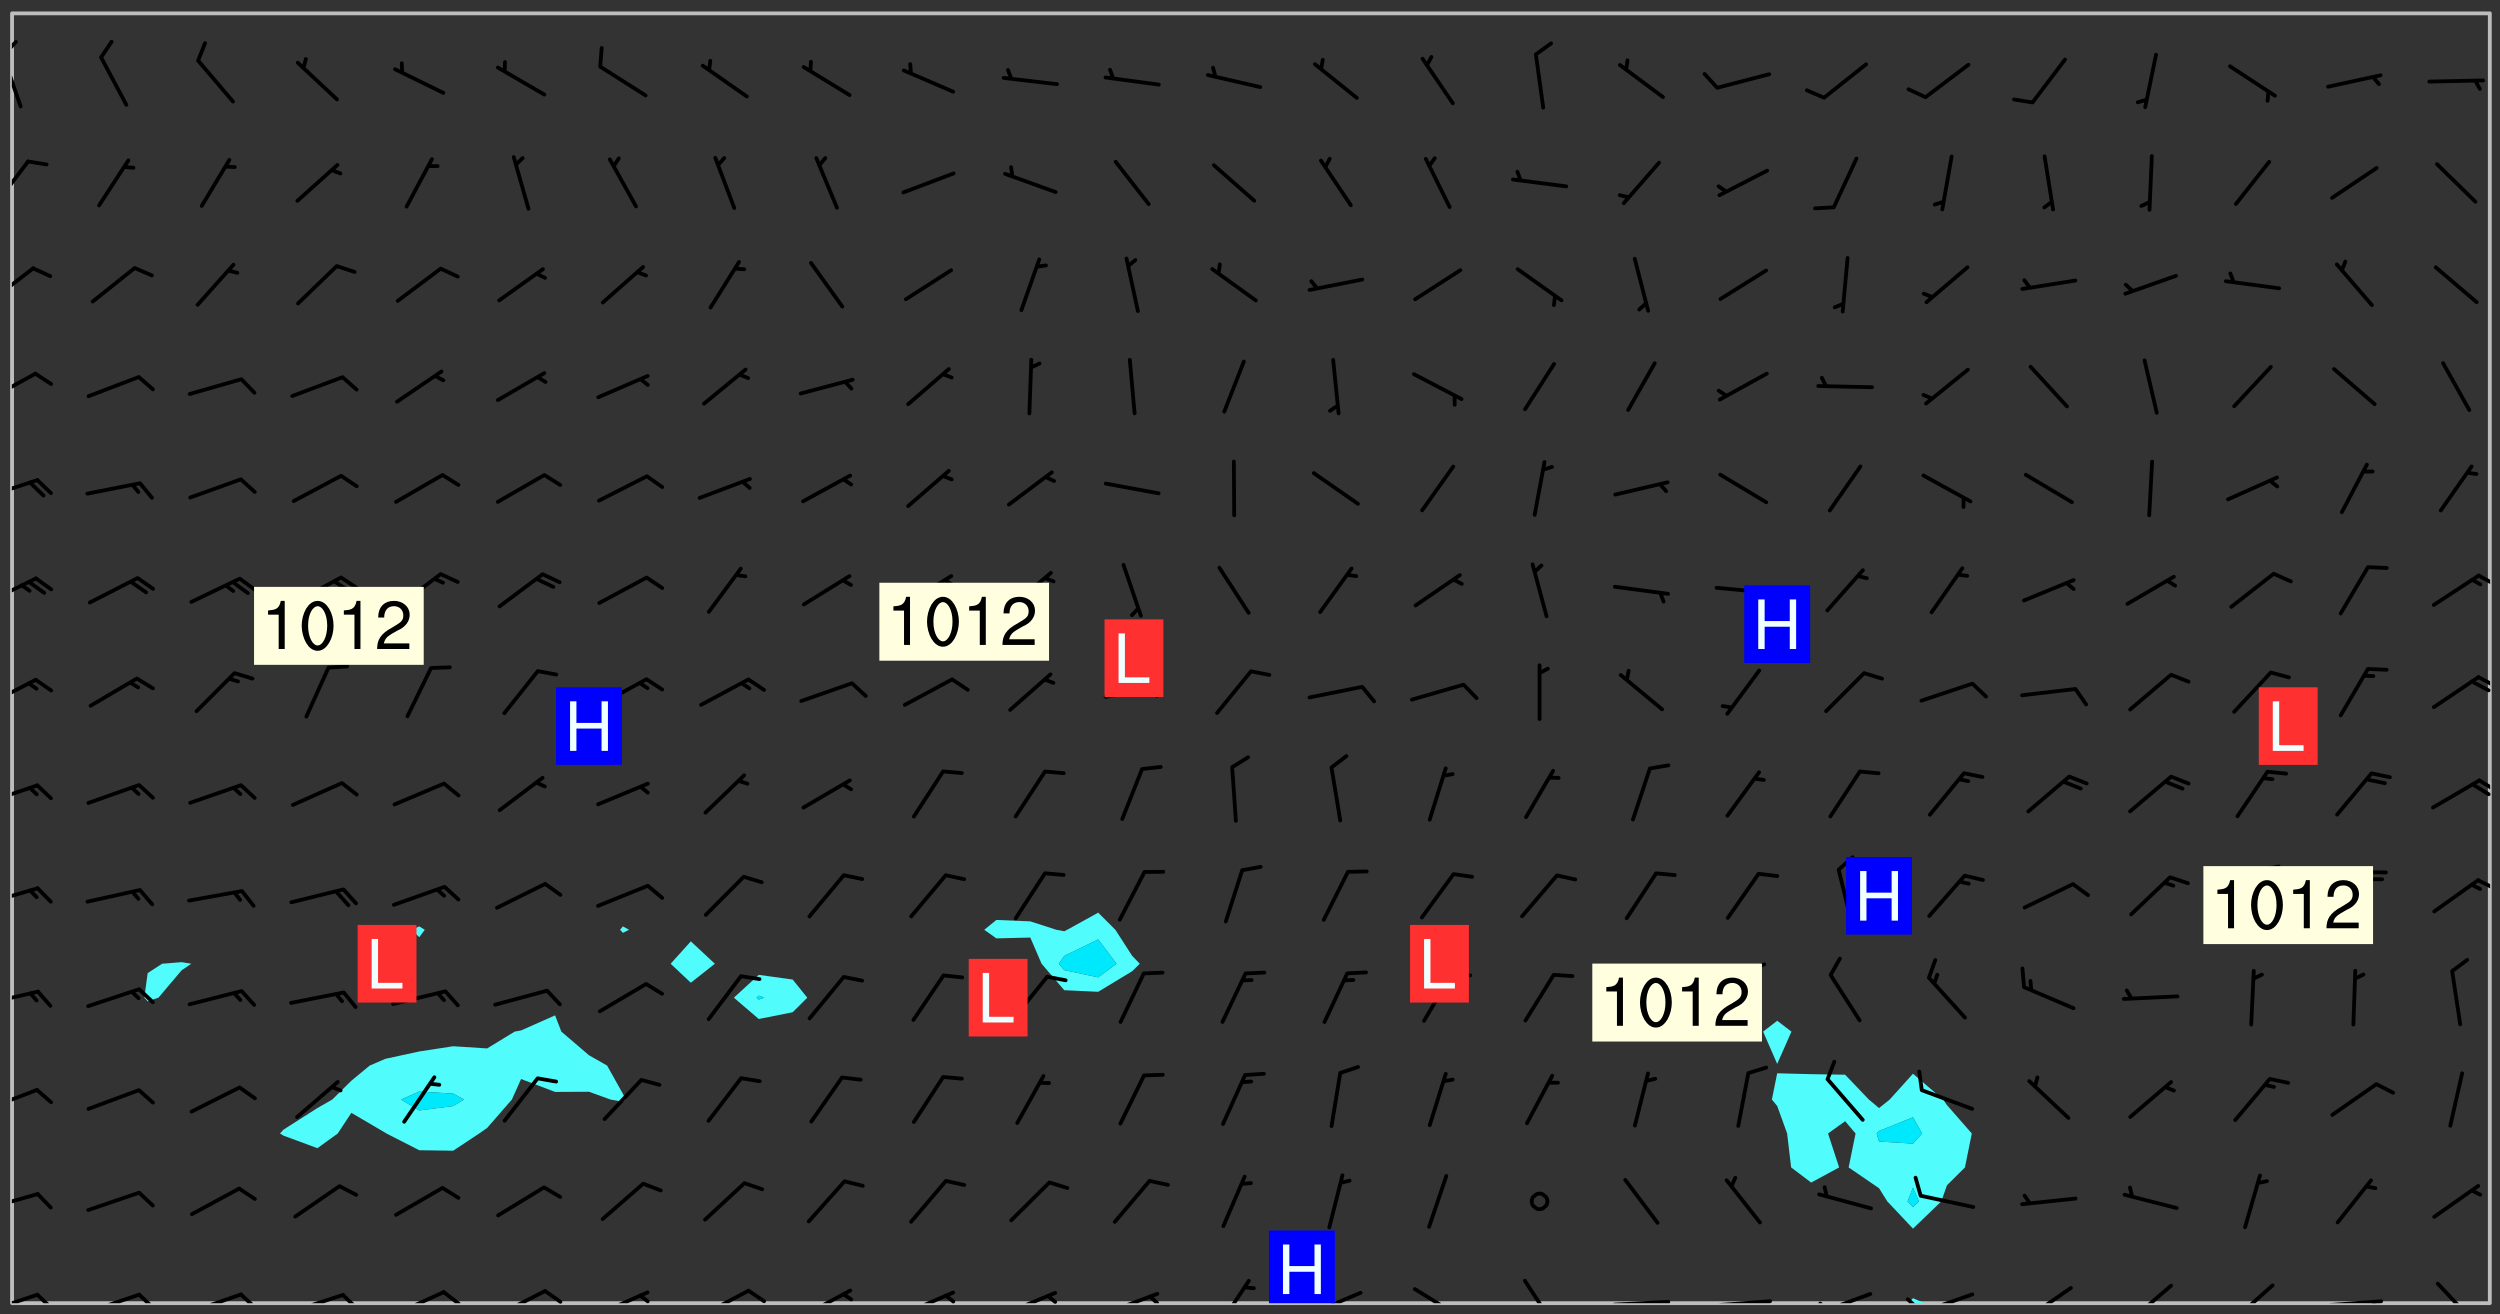 <svg xmlns="http://www.w3.org/2000/svg" role="img" xmlns:xlink="http://www.w3.org/1999/xlink" viewBox="142.45 309.95 326.84 171.84"><rect x="142.45" y="309.95" width="326.84" height="171.84" fill="#333333" stroke="none"/><defs><clipPath id="a"><path d="M144 311.672h1v168.656h-1zm0 0"/></clipPath><clipPath id="b"><path d="M144 311.672h324v168.656H144zm0 0"/></clipPath><clipPath id="c"><path d="M391 479h4v1.328h-4zm0 0"/></clipPath><clipPath id="d"><path d="M467 311.672h1v168.656h-1zm0 0"/></clipPath><clipPath id="e"><path d="M144 478h4v2.328h-4zm0 0"/></clipPath><clipPath id="f"><path d="M147 478h3v2.328h-3zm0 0"/></clipPath><clipPath id="g"><path d="M153 478h8v2.328h-8zm0 0"/></clipPath><clipPath id="h"><path d="M160 478h3v2.328h-3zm0 0"/></clipPath><clipPath id="i"><path d="M167 478h8v2.328h-8zm0 0"/></clipPath><clipPath id="j"><path d="M173 478h3v2.328h-3zm0 0"/></clipPath><clipPath id="k"><path d="M180 479h8v1.328h-8zm0 0"/></clipPath><clipPath id="l"><path d="M187 479h3v1.328h-3zm0 0"/></clipPath><clipPath id="m"><path d="M193 478h8v2.328h-8zm0 0"/></clipPath><clipPath id="n"><path d="M200 478h3v2.328h-3zm0 0"/></clipPath><clipPath id="o"><path d="M207 478h7v2.328h-7zm0 0"/></clipPath><clipPath id="p"><path d="M213 478h3v2.328h-3zm0 0"/></clipPath><clipPath id="q"><path d="M220 478h8v2.328h-8zm0 0"/></clipPath><clipPath id="r"><path d="M225 479h3v1.328h-3zm0 0"/></clipPath><clipPath id="s"><path d="M233 478h8v2.328h-8zm0 0"/></clipPath><clipPath id="t"><path d="M240 478h3v2.328h-3zm0 0"/></clipPath><clipPath id="u"><path d="M247 478h7v2.328h-7zm0 0"/></clipPath><clipPath id="v"><path d="M252 478h2v2.328h-2zm0 0"/></clipPath><clipPath id="w"><path d="M260 478h8v2.328h-8zm0 0"/></clipPath><clipPath id="x"><path d="M265 479h3v1.328h-3zm0 0"/></clipPath><clipPath id="y"><path d="M273 478h8v2.328h-8zm0 0"/></clipPath><clipPath id="z"><path d="M279 479h2v1.328h-2zm0 0"/></clipPath><clipPath id="A"><path d="M286 478h9v2.328h-9zm0 0"/></clipPath><clipPath id="B"><path d="M292 479h2v1.328h-2zm0 0"/></clipPath><clipPath id="C"><path d="M301 477h5v3.328h-5zm0 0"/></clipPath><clipPath id="D"><path d="M313 478h8v2.328h-8zm0 0"/></clipPath><clipPath id="E"><path d="M327 478h7v2.328h-7zm0 0"/></clipPath><clipPath id="F"><path d="M341 477h5v3.328h-5zm0 0"/></clipPath><clipPath id="G"><path d="M353 479h8v1.328h-8zm0 0"/></clipPath><clipPath id="H"><path d="M366 479h9v1.328h-9zm0 0"/></clipPath><clipPath id="I"><path d="M380 478h8v2.328h-8zm0 0"/></clipPath><clipPath id="J"><path d="M380 480h2v.328h-2zm0 0"/></clipPath><clipPath id="K"><path d="M393 478h8v2.328h-8zm0 0"/></clipPath><clipPath id="L"><path d="M391 479h3v1.328h-3zm0 0"/></clipPath><clipPath id="M"><path d="M407 478h7v2.328h-7zm0 0"/></clipPath><clipPath id="N"><path d="M406 480h3v.328h-3zm0 0"/></clipPath><clipPath id="O"><path d="M420 477h7v3.328h-7zm0 0"/></clipPath><clipPath id="P"><path d="M434 477h6v3.328h-6zm0 0"/></clipPath><clipPath id="Q"><path d="M446 479h8v1.328h-8zm0 0"/></clipPath><clipPath id="R"><path d="M452 479h2v1.328h-2zm0 0"/></clipPath><clipPath id="S"><path d="M460 477h7v3.328h-7zm0 0"/></clipPath><clipPath id="T"><path d="M144 465h4v4h-4zm0 0"/></clipPath><clipPath id="U"><path d="M144 452h4v4h-4zm0 0"/></clipPath><clipPath id="V"><path d="M144 439h4v3h-4zm0 0"/></clipPath><clipPath id="W"><path d="M144 425h4v4h-4zm0 0"/></clipPath><clipPath id="X"><path d="M466 424h2v3h-2zm0 0"/></clipPath><clipPath id="Y"><path d="M144 412h4v4h-4zm0 0"/></clipPath><clipPath id="Z"><path d="M466 411h2v3h-2zm0 0"/></clipPath><clipPath id="aa"><path d="M465 412h3v3h-3zm0 0"/></clipPath><clipPath id="ab"><path d="M144 398h4v5h-4zm0 0"/></clipPath><clipPath id="ac"><path d="M466 398h2v2h-2zm0 0"/></clipPath><clipPath id="ad"><path d="M465 398h3v3h-3zm0 0"/></clipPath><clipPath id="ae"><path d="M144 385h4v4h-4zm0 0"/></clipPath><clipPath id="af"><path d="M466 384h2v3h-2zm0 0"/></clipPath><clipPath id="ag"><path d="M144 372h4v4h-4zm0 0"/></clipPath><clipPath id="ah"><path d="M144 358h4v5h-4zm0 0"/></clipPath><clipPath id="ai"><path d="M144 344h4v6h-4zm0 0"/></clipPath><clipPath id="aj"><path d="M144 330h3v7h-3zm0 0"/></clipPath><clipPath id="ak"><path d="M144 316h2v9h-2zm0 0"/></clipPath><clipPath id="al"><path d="M144 315h1v3h-1zm0 0"/></clipPath><clipPath id="am"><path d="M308 470h9v10.328h-9zm0 0"/></clipPath><g id="an" clip-path="url(#clip1)"><path fill="#fff" fill-opacity="0" fill-rule="evenodd" d="M0 0h1000v1000H0zm0 0"/><path fill="#d3d3d3" fill-opacity="0" fill-rule="evenodd" d="M162.152 355.867l-.234.293.059.234.117.172.176.234.293.348.113.059.117-.172.059-.234.176-.176.465-.176h.699l.234.293.289.816.059.176.176.23.352.234.699.699.172.176.234.348.234.41.289.582.41.465.23.234.234.176.117.23.176.293.172 1.164v.234l.059.289.059.117.117.117.348.41.117.172.176.176.176.234.117.172.172.352.059.234.234.406.234-.059-.176.176-.059.93h-.582l-.234-.113-.348.113-.117.117-.059.293-.059.176-.117.172-.465.293-.059.234-.059.113v.645l.059.172v.41l.059.059v.406l.059.406.117.176.059.059.23.641-.059.293v.699l-.059.582v.234l-.059.23-.055.352v1.922l.055.117h.426l-.367.117-.023.352.891 1.168 1.742.539 1.34.359v.539l.09.809.535.715 1.52.27.891-.086.09 1.164.535.18 1.16-.18 2.055-.984 1.16-.363 1.879-.176 1.695-.18-.18.719-1.516.086-1.25.09-.805.27-1.074.809.27.719.535.898-.18.625-.266.809.266 1.078.625.898.805.18 1.25-.18-.266.723.098.504.055.293v.172l.059.293v.406l.176.117.352.117h.406l.293-.176.113-.117.059-.117.117-.23.059-.176.352-.465.23-.176.176-.059.176.059.059.176.117.988.055.469.059.172.117.234.176.059.816.059h.289l.117.234.059.406.059.352v1.105l.117.293.117.348.289.699.176.352.582.754.352.176.172.059.469.234.641.465.348.234.293.176.293.055.23.062.816.348.293.176.113.172.352.352.117.176.523.641v.289l.059.352v.348l.059.352.059.289.117.059.172.059h.176l.582.234.176.117.176.289.176.234.113.234.293.23.117.117v.41l.059.055.289.234.234.117.059.117.117.172.059.117.23.234.059.176.234.059.117.059-.117.113-.059.117v.117l-.117.293-.117.289v.582l.176.117.117.059.059.117.117.117.113.059.176.348.059.352.059.406v.176l-.059.176-.117.699v.172l.117.176.293.293h.406l.176.117.117.172.117.293v.234h-.527l-.23-.234h-.234l-.176.059-.059.699.059.348.117.176.176.41.117.23.289.469.176.055h.523l.234.059.758.641.059.293v.234l.059.059.23.348v.352l-.117.172v.293l.293.289.293.176.172.059.293.176.293.117.582.406.289.234.293.176.219.16.016.012.23.176.641.523.176.234.117.176.176.176.113.172v.641l.117.176.469.117.582.117.234.059.23.113.293.117.113.059.586.352.289.172.176.062.176.055.176.059.699.352.289.176.234.055.289.176.234.117.641.406.293.117.172.059.234.059.41.059.23.059.234.117.059.172-.41.176.469.059.059.293.113.234.176.055.234.059.176.059.406.117.641.234.117.172.059.234v.176l-.059.117-.059.406.234.234.117.059.348.117.641.23.176.117.289.117.176.176.234.465.582 1.105.176.176.348.176.176.117.352.117 1.047.523.234.059.465.113.293.059.465.176.758.582.234.234.348.465.176.176.289.234.816.699.293.176.289.289.293.176.293.289.695.641.176.176.293.234.289.234.469.289.641.582.348.234.234.293.348.348.352.465.934.992.348.406.117.176.234.059.113.117.645.176.23.113.234.059.293.176.23.117.934.699.406.406.234.176.406.176.234.117.816.348.348.234.234.117.293.289.23.117.758.352.352.172.23.059.293.117.234.059.871.176h.816l.469.23.172.059.875.699.465.117.293.059.176.059.23.059.469.059.348.059.352.059.406.059h.293l.172.059v.23l.176.176h.293l.348.059.352.059.699.117h.641l.465-.234.293-.176.172-.117.41-.172.289-.176.934-.465.469-.293.523-.293.465-.172.465-.176 1.051-.465.289-.117.41-.117.289-.117.527-.176 1.516-.699.582-.348.289-.059.293-.059.348-.117.875-.23.352-.117h.113l.234-.059.875-.234.234-.059h.812l.352-.059.816-.117.172-.059.352-.055.293-.059.23-.059.816-.176.176-.059h.348l.234-.059.465-.117.758-.172.234-.059h.348l.41-.117.289-.059 1.285-.059h.289l.41-.059.23-.059h.176l.875-.117h.406l.41-.117h.348l.352-.113.871-.059h1.75l1.047.289.41.117.289.117.352.117.289.117 1.051.172.289.059h.293l.293.059.172.059.41.059.172.059.117.059h.117l.117.059.352.059h.113l.41.066 1.922.395 1.926.395 1.52.449 1.695.719 2.145.805 1.605-.719 1.43-.805 1.16-1.078 1.25-.449 3.035-.719 1.875-.359 2.145-1.348 2.234-1.254 2.5-1.258 1.695-.449 1.785-.18 1.16-.27.625.539 1.34-.27.715-.988.984-1.344.445-.18.805-.359 1.875-.539 1.785-.449 1.25-.27 1.16-.09 1.699-.09 1.961-.27 1.25-.09h.539l.625-.09h.891l2.145-.18 2.41-.18 2.59-.09 1.695.18 1.609.09 1.43.359 1.16.719 1.875.988 1.16 1.527.266.715.629.09.355.898.535.539.535 1.527 1.074.359h.535l-.805.535.09 1.707.715 2.695.891.805.895.988.715 1.258 1.785.539 1.52-.18.355 1.344 1.609-.805.98-.539.27.27.316-.215.219-.145.801.449.449-.359h.355l.535-.27.539-.719.535-.27.625-.988 1.16.449.84.371 1.395.617 1.695-.18h1.605l1.785.09.18-1.707.535-1.344.805.27.492.848.402.406-.09.539v.359l.715.449.711-.27h1.43l.359.988.445 1.258.715 1.344 1.25.629 1.695.629.715-.18.18-.539.98-.09.449.359.086 1.258-.266.629-.535.18v.539l.715.984.266.539.984.988.801 1.078-.266.359-.09.898-.625 2.332-.355 2.066-.09 1.793-.18.719-.09.539v1.438l-.98 1.883-.359 1.707-.535.898-.805 1.168-.266.539 2.055 1.254.086.359-.355.539-.09-.18v.809l.09 1.438-.445.715-1.074.094-.266.715.535.898.805.719 1.16.809 1.34.27.445.359-.355.449-1.789-.09-1.25-.449-.715-.719-.625-.09-.176 3.59-.188 1.309h89.359V311.703h-55.27v49.082l.762.125 3.289.543 2.023 2.836v2.754l2.352.332 2.348.332h4.051l-1.379 4.16-2.023.707-2.023.703-.543.344-2.594 1.617-.188.117-2.023-2.078-.73-2.742-2.672-2.078-1.375-3.5-.066-.082-1.957-2.672 2.75-1.418v-49.082H294.422v91.414l.117.031.133.012.074.074.105.047.09.059.086.059.09.059.297.297.059.09.031.117.027.117.016.137-.031.117-.059.09-.059.086-.043.105-.047.102-.027.121v.145l.176.27.148.148.074.086.074.074.043.105.062.09.059.086.043.105.059.09.047.102.043.105.059.086.117.18.074.074.062.086.059.09.043.105.059.09.059.086.062.09.059.09.043.102.117.18.074.074.059.086.074.074.09.059.105.047h.148l.133-.016.133.016.102-.047.074-.074.047-.102-.016-.133v-.148l-.047-.105-.027-.117-.047-.102-.027-.121-.043-.102-.062-.09-.043-.102-.043-.105-.031-.117-.016-.133-.012-.137.086-.059.059-.086.121-.031.043.105.016.133v.117l.059.102.059.09.09.059.148.148.059.09.043.105-.012.102.086.059.105.047.086.059.09.059.074.074-.117.027-.105.047-.086.059-.074.074-.059.09-.062.086-.027.121-.047.102-.043.105-.031.117-.012.133-.016.133v.148l.027.117.047.105.043.102.059.09.074.074.09.059.074.074.09.059.059.09.043.105.047.102.117.031.133.016h.148l.117-.031.105.043.043.105.047.102.027.121L299.5 410l.027.117.031.121.027.117.105.043.102.047.133-.016.148.148.062.086.074.074.07.074.09.062.105.043.102.043.117.031.137.016.117-.031.074-.074.027-.117-.012-.133-.031-.121-.027-.117.043-.105h.117l.09.062.117.027h.148l.133.016h.148l.133.016.133-.016h.148l.133-.016.133-.012.137.012.117-.027.133-.016.191-.059-.059.176-.016.133-.027.121-.016.133-.059.086-.133.016-.105.047-.105.043-.117.031-.117.027-.266.031h-.148l-.133.016-.074.074.059.086.148.148.117.18.074.07.09.062.09.059.086.059.09.059.102.043.105.062.105.043.086.059.105.047.102.043.18.117.059.09-.043.102-.047.105.016.133.223.223.059.09.043.102.031.121.043.102.016.133.031.117.012.137.031.117.148.148.102.043.105.043.117.031.133.016.137.016h.117l.117-.031.09-.059.043-.105.047-.102.043-.105.031-.117.012-.133v-.148l-.012-.133-.016-.133-.031-.117-.043-.105-.047-.105-.043-.102-.043-.105-.016-.133.016-.133.027-.117.031-.117.027-.121.047-.102.09-.059.086-.062.074-.074.09-.059.223-.223.059-.086.074-.074.117-.18.059-.086v-.148l-.074-.074-.102-.047-.105-.043-.102-.043-.059-.09-.047-.105-.027-.117.09-.059.117-.031.102-.043.18-.117.148-.148.012-.133-.012-.105-.09-.059-.133.016h-.148l-.133.016-.133-.016-.121-.031-.086-.059-.074-.074-.059-.09-.062-.086-.117-.18-.059-.086.031-.121.086-.059.121-.031.059-.086v-.121l-.031-.117-.059-.09-.059-.086-.047-.105-.027-.117-.016-.133.059-.09.074-.074.09-.059.117-.18.074-.074.059-.086.148-.148.121-.031.133-.016.133.016.074.074.043.105.016.133-.031.117-.117.031-.133.012-.148.148-.043.105-.047.102-.027.121-.031.117v.148l.031.117.043.105.059.09.074.07.074.074.117.031.121.027.117-.027.133-.016h.117l.09.059.074.074.047.105.059.086.102.047.133.016.105.043.086.059-.012.105-.074.074-.18.117-.059.09-.09.059-.07.074-.074.074-.062.09-.027.117-.016.133.016.133-.016.133v.148l.016.133.027.117.031.121.074.074.09.059.086.059.09.059.117.031v.086l-.102.047-.09.059-.266.031-.117.027h-.148l-.105.043-.102.047-.059.09-.062.234-.012.133-.031.121-.016.133v.293l-.012.133.012.137.016.133.133.016.133.012.121.031.086.059.074.074.047.105.043.102.016.133v.445l-.016.133v.445l.031.266.027.117.016.133.031.117.086.211.031.266v.148l-.031.117-.027.117-.031.121-.027.117-.031.117-.031.121-.012.133-.016.133.09.059.117-.031.102.016.047.105-.031.266v.441l-.043.105-.047.105-.043.102-.043.105-.059.086-.031.121-.043.117-.031.117-.016.133.016.133.059.09.105.047.086.059.059.086-.012.137-.031.117-.043.102v.445l-.016.133v.148l-.031.117-.043.105-.027.117-.047.105-.043.102-.031.121-.027.117-.031.133-.031.117-.027.117-.043.105-.031.117-.031.121-.012.133-.016.133v.297l.027.117v.148l.047.398.027.117.059.09.121.031h.148l.133-.016.059.09v.117l-.059.09-.09.059-.102.043-.105.047-.09.059-.086.059-.137.016-.117-.031-.133-.016-.102.047-.062.086-.012.137-.016.133-.031.117-.027.117-.016.133-.031.121v.297l.016.133.031.117v.148l.012.133v.148l-.027.117-.047.102-.027.121-.031.117-.059.09-.074.074-.102.043-.105.047-.117.027-.121.031-.102-.047.059-.086.105-.047.027-.117.031-.117.027-.121.031-.117v-.148l.016-.133-.031-.117-.043-.105-.105.016-.074.074-.102.043-.09.062-.074.074-.043.102-.016.133-.031.117L304.25 426l-.031.117-.027.117-.031.121-.027.117-.031.117-.043.105-.09.059h-.09l-.117-.031-.031-.086.016-.137-.031-.117v-.148l-.012-.133v-.148l-.062-.234-.027-.121-.043-.102-.047-.105-.059-.086-.059-.09-.043-.105-.062-.086-.148-.148-.07-.074-.105-.047-.105-.043-.102-.043-.297-.297-.09-.074-.086-.059-.105-.043-.09-.062-.086-.059-.105-.043-.09-.059-.086-.062-.074-.07-.105-.047-.086-.059-.105-.043-.09-.062-.102-.043-.105-.043-.086-.059-.105-.047-.105-.043-.102-.047-.09-.059-.102-.043-.105-.043-.09-.062-.117-.027-.133-.016-.133.016H299.75l-.133.016-.117-.031-.09-.059-.074-.074-.09-.059-.102-.047h-.148l-.121-.027-.102-.043-.074-.074-.117-.18-.09-.059-.102-.043-.09-.062-.105-.043-.09-.059-.086-.059-.105-.047-.059-.086-.059-.09-.043-.105-.047-.102-.074-.074-.086-.059-.074-.074-.09-.059-.223-.223-.043-.105-.031-.266.105-.043h.145l.105.043.074.074.09.059.086.059.105.047.09.059.148.148.07.074.148.148.062.086.074.074.086.059.074.074.09.062.09.059.086.059.27.176.102.047.105.043.102.043.047-.074.059-.086.074-.074.07-.074.105.043.074.074.059.09.043.102.047.105.043.105.121.027.117-.027.074-.09.043-.105.059-.09.074-.074.105-.043.117-.027.133.012.09.059.148.148.059.09.043.105.047.102.043.105.043.102.105.047.105.043.133.016.086-.059.059-.09.074-.074.105-.043.117.027.105.047.102.043.105.043.102.047.18.117v.117l-.016.133.016.133.016.137.059.086.102.047.121.027.117.031h.148l.117-.031.059-.09.18-.117.059-.09.074-.074.059-.086.117-.18.18-.117.117.031.09.059.043.074-.016.133v.117l.09.059h.148l.133-.016.133-.012.266-.031.105-.043.117-.031.121-.027.074-.074.07-.074.062-.09-.016-.105-.047-.102-.102-.043-.105-.016-.117.027-.266.031h-.148l-.074-.074-.09-.059-.117-.031-.117-.027-.133-.016h-.148l-.133.016h-.297l-.105-.047-.148-.148-.043-.102-.059-.09.223-.223.086-.059.105-.043.117-.031.133-.016.133.016.137.016.102.043.133-.012.09-.062.102-.043.062-.09-.047-.102-.09-.059-.117-.031-.102-.043-.059-.09-.062-.09v-.117l.016-.133.105-.047.074-.07v-.121l-.09-.059-.031-.117.09-.059.074-.074.043-.105.059-.09.047-.102.016-.133v-.148l-.047-.105-.043-.102-.09-.059-.133-.016-.102-.043-.137-.016-.117-.031h-.445l-.133-.016-.133-.012-.133-.016-.117-.031h-.148l-.133-.016-.133-.012-.266-.031-.121-.043-.086-.059-.074-.074v-.148l.012-.133.105-.047.102-.043.133-.016h.152l.133-.016h.293l.121.031.102.043.09.059.234.062.121-.047.09-.059.102-.043.133-.016.105.043.102.047.133.012.121-.027h.145l.121-.031.117-.027.105-.047.074-.074.086-.059.148-.148.059-.086.047-.105.027-.117.016-.105-.102-.043-.09-.059-.117-.031-.105-.043-.09-.062-.074-.086-.074-.074-.102-.043-.105-.047-.102-.043-.059-.09-.047-.102-.086-.211-.062-.086-.059-.09-.074-.074-.086-.059h-.27l-.117.031-.09.059-.102.043-.133.016-.105-.016-.027-.117-.062-.09-.117-.031-.102-.043-.148-.148-.031-.117-.016-.105.074-.074.18-.117.117-.027.117-.031.137.016.102.043.105.043.102.047.105.043.117.031.133.016.117.027.133.016.105-.016.09-.059-.074-.074-.105-.043-.074-.074-.074-.09-.148-.148-.086-.059-.09-.059-.074-.074-.09-.059-.102-.047-.121-.027-.102-.047-.105-.043-.117-.031-.102-.043-.121-.031h-.148l-.117.031-.105.043-.086.062-.18.117-.086.059-.09.059-.105.047-.086.059-.105.043-.102.043-.105.047-.074.074-.059.09-.059.086-.047.105-.059.086-.074.074-.133-.012-.117-.031h-.117l-.074.074-.09.059-.074.074-.09.059-.086.059-.105.047-.102.043-.137.016-.102-.043-.148-.148-.105-.047h-.086l-.105.047-.102.043-.121.031-.117-.031-.074-.074v-.117l.031-.121.074-.07.059-.09.074-.074.117-.031.105-.043h.293l.133-.016.137-.016.102-.043.09-.059.102-.047.09-.059.133-.012.09.059.133.012.09-.059.086-.059.105-.043.09-.059.086-.062.09-.059.148-.148.059-.086.059-.09.105-.043.133-.016.117.027.121.031.059-.059.059-.09.031-.266.027-.117.105.012.133.016.102-.043.09-.059.059-.09.074-.074.059-.09.047-.102.012-.133-.012-.133-.047-.105-.148-.148-.059-.09-.059-.086-.043-.105v-.445l.016-.133v-.148l.012-.133-.059-.059-.09.059-.102-.043-.18-.117-.086-.059-.062-.09-.059-.09-.074-.074-.086-.059-.121.031-.102.012-.105.047-.086.059-.105.043-.148.148-.09.059-.086.059-.09.062-.105.043-.133.016v-.121l.105-.043.117-.031.074-.07.043-.105v-.148l-.027-.117-.148-.148-.133-.016h-.148l-.117.031-.105.043-.102.043-.09.062-.117.027-.074-.074.012-.133-.043-.102-.043-.105-.09-.059-.117.027-.121.031-.117.031-.102.043-.121.031-.102.043-.105.043-.09.059-.102.016v-.117l.016-.133-.059-.09-.074.043-.148.148-.059.09-.074.074-.047.105-.043.102-.074.074-.059.09-.074.074-.059.086-.074.074-.09.062-.074.07-.074.074-.102.016-.133.016-.105-.043v-.121l.148-.148.043-.102.059-.09.047-.102.043-.105.059-.09.031-.117.043-.102.031-.121.027-.117.047-.105.043-.102.043-.105.074-.07.09-.062.09-.059.102-.043h.297l.266-.031.105-.043-.074-.074-.117-.031-.105-.043-.09-.059-.102-.047-.09-.059-.102-.043-.105-.043-.09-.062-.086-.059-.105-.043-.102-.043-.121-.031-.117-.031-.102-.043L297.5 410.25l-.102-.043-.09-.059-.043-.105-.016-.133.102-.043.133-.016.137.016.133-.016.102-.043.059-.09.016-.105-.09-.059-.074-.074-.102-.043-.09-.059-.148-.148-.043-.105-.016-.133v-.293l-.059-.09-.09-.059-.074-.074-.043-.105-.031-.117-.059-.09-.074-.074-.117-.027-.074-.074-.09-.059-.09-.062-.086-.059-.074-.074-.059-.086-.047-.105-.086-.059-.148-.148-.195-.059-.133.016-.102.043-.074.074-.047.102-.043.105-.059.09-.059.086-.297.297-.09.059h-.086l-.062-.086-.043-.105.031-.117.059-.09.027-.117-.012-.133-.09-.062-.105.047-.117.027-.117.031-.27.176-.102.047-.117.027-.105.047-.09.059-.102.043-.059-.086-.047-.105.016-.133.047-.105.07-.074.074-.07.059-.09v-.148l-.043-.105h-.238l-.102.047-.031.117-.027.117-.031.121-.074.043-.133.016-.074-.047-.043-.102-.043-.105-.047-.102-.043-.105-.121.031-.102.043-.133.016-.117.031-.105.043-.09.059-.102.047-.121.027-.133.016-.102-.043-.059-.09-.047-.105-.043-.102-.043-.105v-.117l.059-.09.086-.059.18-.117.102-.047.105-.043.105-.059.102-.043.09-.062.102-.043.105-.059.102-.047.09-.059.105-.043.102-.043.09-.062.102-.043.137-.016.117.031.102.043.121.031.102.043.105.047.102.043.105.043.102.047.105.043.102.043.105.047.086.059.105.043.117.031.105.043.102.047.09.059.105.043.102.043.105.047.117.027.102.047.121.027h.148l.086-.059.016-.102.059-.09-.027-.117-.074-.074-.117-.18-.074-.074-.09-.074-.18-.117-.086-.059-.105-.043-.102-.047-.27-.176-.059-.09-.074-.074-.059-.09-.043-.102-.031-.117-.016-.137v-.562l-.012-.133-.016-.133-.031-.117-.016-.133-.012-.133-.031-.121-.223-.223-.059-.086-.016-.105.031-.117.133-.016v-91.414H172.992v1.453l-.059.234-.352 1.051-.172.523-.117.348-.176.41-.117.172-.234.293-.23.059h-.352l-.117.059-.23.406v.293l.117.176.23.23.117.234.641.758.293.465.176.234.23.352.234.348.641.816.176.465.172.41.117.695.176.469.117 1.398.059.465v.875l.117 1.047v4.781l-.059.465-.352 1.281-.176.523-.113.41-.352.93L172.934 336l-.234.582-.117.176-.172.348-.176.406-.352.816-.059.293-.113.293-.117.289-.059.176-.117.875-.059.406-.059.117-.059.176-.059.172-.23.527-.117.172v.234l-.117.234-.059.172-.176.586v.289l-.059.176v.293l-.059.113-.059.527v.172l-.055.234v2.621l-.176.816-.117.176-.176.234-.117.172-.113.234-.586.934-.23.289-.293.465-.176.234-.289.352-.352.699-.113.23-.176.41-.176.23-.406.527-.816.699-.293.172-.289.234-.176.117-.176.176-.523.406-.527.176-.172.176-.234.055-.641.176h-.758m12.211 31.023l-1.074.449.359.895 1.25-.715.445-.539-.98-.09"/><path fill="#d3d3d3" fill-opacity="0" fill-rule="evenodd" d="M201.508 416.598h-.895l.449.629.98.359.805-.09.445-.988-.176.09-.715-.355-.895.355m154.621 59.07l-.059-.523v-.293l.113-.293.059-.23.469-.469h.113l.117-.113.117-.059h.176l.234-.059h.348l.234.059.117.059.23.172.059.176.117.582v.293l-.117.176-.172.289-.176.176-.527.523-.23.234-.117.059h-.176l-.117-.059-.406-.293-.176-.117-.117-.059-.059-.113-.055-.117m6.641-10.957l-.059-.172v-1.109l.059-.172.176-.059.172-.059h.176l.234-.059.117.059.059.699-.059.172-.117.176-.117.059-.234.523-.113.059h-.234l-.059-.117m9.613-14.391l-.117-.176v-.699l.293-.875.117-.172.176-.352.113-.23.117-.293.352-.758.117-.23.172-.234h.176l.117-.059h.641l.117.059.234.234.172.113.352.293.117.117.113.176v.113l.117.059.117.117v.699l-.059.176v.23l-.059.176-.348 1.051-.117.23-.117.234-.117.059-.23.234-.641.289h-.875l-.41-.117-.641-.465"/><path fill="none" stroke="#bebebe" stroke-linecap="round" stroke-linejoin="round" stroke-miterlimit="10" stroke-width=".5" d="M467.957 311.695H144.027v168.625h323.93v-168.625"/><g clip-path="url(#a)"><path fill="#fff" fill-opacity="0" fill-rule="evenodd" d="M144 475.891v4.438h.004H144V311.672h.004H144v164.219"/></g><g clip-path="url(#b)"><path fill="#fff" fill-opacity="0" fill-rule="evenodd" d="M144.004 480.328V311.672h22.188v124.066l-2.551.207-1.887 1.227-.434 3.211.434.48 1.414-.48 3.023-3.574 1.273-.863-1.273-.207v-124.066h31.07v119.387l-.977.449.977.969.719-.969-.719-.449V311.672h17.754V442.695l-4.441 1.969-.844.156-3.594 2.199-4.438-.285-4.438.68-4.441.965-2.047.883-2.391 1.98-2.496 2.457-1.941 1.113-4.438 2.824-.453.5.453.281 4.438 1.641 2.66-1.922 1.777-2.699 4.438 2.605.148.094 4.293 2.191 4.438.062 3.398-2.254 1.039-.723 3.234-3.715 1.203-2.68 4.441 1.688 4.438-.023 2.797 1.016 1.641.301.359-.301-.359-.738-2.07-3.699-2.367-1.348-3.617-3.094-.82-2.125V311.672h8.875V431.062l-.379.445.379.398.797-.398-.797-.445V311.672h8.875v121.344l-2.637 2.93 2.637 2.484 3.141-2.484-3.141-2.93V311.672h8.879v125.727l-3.25 2.984 3.25 2.785 4.438-.883 1.906-1.902-1.906-2.371-4.438-.613V311.672h44.383v117.594l-4.062 2.242-.375.188-1.023-.188-3.414-1.102-4.441-.188-1.586 1.289 1.586 1.121 4.441-.105 1.473 3.422 2.965 3.461 4.438.207 4.438-2.688.996-.98-.996-1.035-2.191-3.402-2.246-2.242V311.672h88.766v131.727l-1.84 1.422 1.84 4.223v1.223l-.695 3.434.695.844 1.297 3.594.523 4.438 2.621 1.98 3.656-1.98-1.453-4.438 2.234-1.605 1.367 1.605-.906 4.438 3.977 2.723 1.078 1.719 3.359 3.562 3.699-3.562.738-2.105 2.352-2.336.898-4.438-3.25-3.715-.508-.723-3.93-3.375-3.043 3.375-1.395 1.117-1.332-1.117-3.105-3.246-4.438-.07-4.441-.117v-1.223l1.863-4.223-1.863-1.422V311.672h93.203v168.656h-73.938l-1.512-.66-.641.66H144.004"/></g><path fill="#50fcfc" fill-rule="evenodd" d="M161.754 440.863l-.434-.48.434-3.211 1.887-1.227 2.551-.207 1.273.207-1.273.863-3.023 3.574-1.414.48m17.754 17.555l-.453-.281.453-.5 4.438-2.824 1.941-1.113 2.496-2.457 2.391-1.98 2.047-.883 4.441-.965v5.242l-2.391 1.043 2.391 1.426 4.438-.578 1.422-.848-1.422-.773-4.438-.27v-5.242l4.438-.68 4.438.285 3.594-2.199.844-.156 4.441-1.969.82 2.125 3.617 3.094 2.367 1.348 2.07 3.699.359.738-.359.301-1.641-.301-2.797-1.016-4.438.023-4.441-1.688-1.203 2.68-3.234 3.715-1.039.723-3.398 2.254-4.438-.062-4.293-2.191-.148-.094-4.438-2.605-1.777 2.699-2.66 1.922-4.438-1.641"/><path fill="#00e8fc" fill-rule="evenodd" d="M197.262 455.125l-2.391-1.426 2.391-1.043 4.438.27 1.422.773-1.422.848-4.438.578"/><path fill="#50fcfc" fill-rule="evenodd" d="M197.262 432.477l-.977-.969.977-.449.719.449-.719.969m26.629-.57l-.379-.398.379-.445.797.445-.797.398m8.875 6.523l-2.637-2.484 2.637-2.93 3.141 2.93-3.141 2.484m8.879 4.738l-3.25-2.785 3.25-2.984v2.719l-.289.266.289.25.699-.25-.699-.266v-2.719l4.438.613 1.906 2.371-1.906 1.902-4.438.883"/><path fill="#00e8fc" fill-rule="evenodd" d="M241.645 440.633l-.289-.25.289-.266.699.266-.699.25"/><path fill="#50fcfc" fill-rule="evenodd" d="M272.711 432.629l-1.586-1.121 1.586-1.289 4.441.188 3.414 1.102 1.023.188.375-.188 4.062-2.242v3.496l-4.438 2.16-.715 1.023.715.832 4.438.949 2.387-1.781-2.387-3.184v-3.496l2.246 2.242 2.191 3.402.996 1.035-.996.98-4.438 2.688-4.438-.207-2.965-3.461-1.473-3.422-4.441.105"/><path fill="#00e8fc" fill-rule="evenodd" d="M281.59 436.777l-.715-.832.715-1.023 4.438-2.16 2.387 3.184-2.387 1.781-4.438-.949"/><path fill="#50fcfc" fill-rule="evenodd" d="M374.793 449.043l-1.84-4.223 1.84-1.422 1.863 1.422-1.863 4.223m0 5.5l-.695-.844.695-3.434 4.441.117 4.438.07 3.105 3.246 1.332 1.117 1.395-1.117 3.043-3.375v5.703l-4.438 1.777-.309.332.309 1.059 4.438.266v5.75l-.711 1.805.711.75.781-.75-.781-1.805v-5.75l1.191-1.324-1.191-2.109v-5.703l3.93 3.375.508.723 3.25 3.715-.898 4.438-2.352 2.336-.738 2.105-3.699 3.562-3.359-3.562-1.078-1.719-3.977-2.723.906-4.438-1.367-1.605-2.234 1.605 1.453 4.438-3.656 1.98-2.621-1.98-.523-4.438-1.297-3.594"/><path fill="#00e8fc" fill-rule="evenodd" d="M388.109 459.195l-.309-1.059.309-.332 4.438-1.777 1.191 2.109-1.191 1.324-4.438-.266m4.438 8.57l-.711-.75.711-1.805.781 1.805-.781.75"/><g clip-path="url(#c)"><path fill="#50fcfc" fill-rule="evenodd" d="M391.906 480.328l.641-.66 1.512.66h-2.152"/></g><g clip-path="url(#d)"><path fill="#fff" fill-opacity="0" fill-rule="evenodd" d="M467.996 480.328H468V311.672h-.004H468v168.656h-.004"/></g><g clip-path="url(#e)"><path fill="none" stroke="#000" stroke-linecap="round" stroke-linejoin="round" stroke-miterlimit="10" stroke-width=".5" d="M147.332 479.215l-6.664 2.227"/></g><g clip-path="url(#f)"><path fill="none" stroke="#000" stroke-linecap="round" stroke-linejoin="round" stroke-miterlimit="10" stroke-width=".5" d="M147.332 479.215l1.781 1.691"/></g><g clip-path="url(#g)"><path fill="none" stroke="#000" stroke-linecap="round" stroke-linejoin="round" stroke-miterlimit="10" stroke-width=".5" d="M160.645 479.207l-6.66 2.246"/></g><g clip-path="url(#h)"><path fill="none" stroke="#000" stroke-linecap="round" stroke-linejoin="round" stroke-miterlimit="10" stroke-width=".5" d="M160.645 479.207l1.785 1.684"/></g><g clip-path="url(#i)"><path fill="none" stroke="#000" stroke-linecap="round" stroke-linejoin="round" stroke-miterlimit="10" stroke-width=".5" d="M173.953 479.184l-6.645 2.293"/></g><g clip-path="url(#j)"><path fill="none" stroke="#000" stroke-linecap="round" stroke-linejoin="round" stroke-miterlimit="10" stroke-width=".5" d="M173.953 479.184l1.793 1.672"/></g><g clip-path="url(#k)"><path fill="none" stroke="#000" stroke-linecap="round" stroke-linejoin="round" stroke-miterlimit="10" stroke-width=".5" d="M187.289 479.25l-6.688 2.156"/></g><g clip-path="url(#l)"><path fill="none" stroke="#000" stroke-linecap="round" stroke-linejoin="round" stroke-miterlimit="10" stroke-width=".5" d="M187.289 479.25l1.762 1.711"/></g><g clip-path="url(#m)"><path fill="none" stroke="#000" stroke-linecap="round" stroke-linejoin="round" stroke-miterlimit="10" stroke-width=".5" d="M200.461 478.875l-6.398 2.906"/></g><g clip-path="url(#n)"><path fill="none" stroke="#000" stroke-linecap="round" stroke-linejoin="round" stroke-miterlimit="10" stroke-width=".5" d="M200.461 478.875l1.941 1.496"/></g><g clip-path="url(#o)"><path fill="none" stroke="#000" stroke-linecap="round" stroke-linejoin="round" stroke-miterlimit="10" stroke-width=".5" d="M213.707 478.734l-6.262 3.191"/></g><g clip-path="url(#p)"><path fill="none" stroke="#000" stroke-linecap="round" stroke-linejoin="round" stroke-miterlimit="10" stroke-width=".5" d="M213.707 478.734l2.008 1.406"/></g><g clip-path="url(#q)"><path fill="none" stroke="#000" stroke-linecap="round" stroke-linejoin="round" stroke-miterlimit="10" stroke-width=".5" d="M227.105 478.914l-6.434 2.828"/></g><g clip-path="url(#r)"><path fill="none" stroke="#000" stroke-linecap="round" stroke-linejoin="round" stroke-miterlimit="10" stroke-width=".5" d="M226.172 479.328l.961.758"/></g><g clip-path="url(#s)"><path fill="none" stroke="#000" stroke-linecap="round" stroke-linejoin="round" stroke-miterlimit="10" stroke-width=".5" d="M240.312 478.688l-6.215 3.281"/></g><g clip-path="url(#t)"><path fill="none" stroke="#000" stroke-linecap="round" stroke-linejoin="round" stroke-miterlimit="10" stroke-width=".5" d="M240.312 478.688l2.031 1.379"/></g><g clip-path="url(#u)"><path fill="none" stroke="#000" stroke-linecap="round" stroke-linejoin="round" stroke-miterlimit="10" stroke-width=".5" d="M253.617 478.668l-6.191 3.324"/></g><g clip-path="url(#v)"><path fill="none" stroke="#000" stroke-linecap="round" stroke-linejoin="round" stroke-miterlimit="10" stroke-width=".5" d="M252.715 479.148l1.02.684"/></g><g clip-path="url(#w)"><path fill="none" stroke="#000" stroke-linecap="round" stroke-linejoin="round" stroke-miterlimit="10" stroke-width=".5" d="M267.059 478.934l-6.449 2.793"/></g><g clip-path="url(#x)"><path fill="none" stroke="#000" stroke-linecap="round" stroke-linejoin="round" stroke-miterlimit="10" stroke-width=".5" d="M266.121 479.34l.961.766"/></g><g clip-path="url(#y)"><path fill="none" stroke="#000" stroke-linecap="round" stroke-linejoin="round" stroke-miterlimit="10" stroke-width=".5" d="M280.395 478.98l-6.488 2.695"/></g><g clip-path="url(#z)"><path fill="none" stroke="#000" stroke-linecap="round" stroke-linejoin="round" stroke-miterlimit="10" stroke-width=".5" d="M279.453 479.371l.945.781"/></g><g clip-path="url(#A)"><path fill="none" stroke="#000" stroke-linecap="round" stroke-linejoin="round" stroke-miterlimit="10" stroke-width=".5" d="M293.758 479.102l-6.586 2.453"/></g><g clip-path="url(#B)"><path fill="none" stroke="#000" stroke-linecap="round" stroke-linejoin="round" stroke-miterlimit="10" stroke-width=".5" d="M292.801 479.457l.918.816"/></g><g clip-path="url(#C)"><path fill="none" stroke="#000" stroke-linecap="round" stroke-linejoin="round" stroke-miterlimit="10" stroke-width=".5" d="M305.719 477.398l-3.875 5.859"/></g><path fill="none" stroke="#000" stroke-linecap="round" stroke-linejoin="round" stroke-miterlimit="10" stroke-width=".5" d="M305.156 478.25l1.219.117"/><g clip-path="url(#D)"><path fill="none" stroke="#000" stroke-linecap="round" stroke-linejoin="round" stroke-miterlimit="10" stroke-width=".5" d="M320.332 478.961l-6.473 2.734"/></g><g clip-path="url(#E)"><path fill="none" stroke="#000" stroke-linecap="round" stroke-linejoin="round" stroke-miterlimit="10" stroke-width=".5" d="M333.398 482.176l-5.977-3.695"/></g><g clip-path="url(#F)"><path fill="none" stroke="#000" stroke-linecap="round" stroke-linejoin="round" stroke-miterlimit="10" stroke-width=".5" d="M345.648 483.27l-3.844-5.883"/></g><g clip-path="url(#G)"><path fill="none" stroke="#000" stroke-linecap="round" stroke-linejoin="round" stroke-miterlimit="10" stroke-width=".5" d="M353.531 480.508l7.02-.359"/></g><g clip-path="url(#H)"><path fill="none" stroke="#000" stroke-linecap="round" stroke-linejoin="round" stroke-miterlimit="10" stroke-width=".5" d="M366.852 480.594l7.008-.527"/></g><g clip-path="url(#I)"><path fill="none" stroke="#000" stroke-linecap="round" stroke-linejoin="round" stroke-miterlimit="10" stroke-width=".5" d="M380.371 481.539l6.598-2.422"/></g><g clip-path="url(#J)"><path fill="none" stroke="#000" stroke-linecap="round" stroke-linejoin="round" stroke-miterlimit="10" stroke-width=".5" d="M381.332 481.188l-.914-.82"/></g><g clip-path="url(#K)"><path fill="none" stroke="#000" stroke-linecap="round" stroke-linejoin="round" stroke-miterlimit="10" stroke-width=".5" d="M393.668 481.484l6.637-2.309"/></g><g clip-path="url(#L)"><path fill="none" stroke="#000" stroke-linecap="round" stroke-linejoin="round" stroke-miterlimit="10" stroke-width=".5" d="M393.668 481.484l-1.801-1.668"/></g><g clip-path="url(#M)"><path fill="none" stroke="#000" stroke-linecap="round" stroke-linejoin="round" stroke-miterlimit="10" stroke-width=".5" d="M407.41 482.324l5.781-3.992"/></g><g clip-path="url(#N)"><path fill="none" stroke="#000" stroke-linecap="round" stroke-linejoin="round" stroke-miterlimit="10" stroke-width=".5" d="M408.25 481.742l-1.09-.562"/></g><g clip-path="url(#O)"><path fill="none" stroke="#000" stroke-linecap="round" stroke-linejoin="round" stroke-miterlimit="10" stroke-width=".5" d="M420.949 482.617l5.332-4.578"/></g><g clip-path="url(#P)"><path fill="none" stroke="#000" stroke-linecap="round" stroke-linejoin="round" stroke-miterlimit="10" stroke-width=".5" d="M434.305 482.66l5.254-4.664"/></g><g clip-path="url(#Q)"><path fill="none" stroke="#000" stroke-linecap="round" stroke-linejoin="round" stroke-miterlimit="10" stroke-width=".5" d="M453.75 480.074l-7.008.512"/></g><g clip-path="url(#R)"><path fill="none" stroke="#000" stroke-linecap="round" stroke-linejoin="round" stroke-miterlimit="10" stroke-width=".5" d="M452.73 480.148l.652 1.039"/></g><g clip-path="url(#S)"><path fill="none" stroke="#000" stroke-linecap="round" stroke-linejoin="round" stroke-miterlimit="10" stroke-width=".5" d="M465.965 482.891l-4.809-5.125"/></g><g clip-path="url(#T)"><path fill="none" stroke="#000" stroke-linecap="round" stroke-linejoin="round" stroke-miterlimit="10" stroke-width=".5" d="M147.379 466.051l-6.758 1.926"/></g><path fill="none" stroke="#000" stroke-linecap="round" stroke-linejoin="round" stroke-miterlimit="10" stroke-width=".5" d="M147.379 466.051l1.703 1.766m11.559-1.938l-6.652 2.27m6.652-2.27l1.789 1.68m11.289-2.219l-6.18 3.348m6.18-3.348l2.047 1.355m11.074-1.672l-5.793 3.98m5.793-3.98l2.18 1.137m11.281-.906l-6.082 3.52m6.082-3.52l2.082 1.297m11.191-1.367l-5.996 3.66m5.996-3.66l2.113 1.25m10.855-1.727l-5.305 4.613m5.305-4.613l2.289.879m10.953-.957l-5.156 4.773m5.156-4.773l2.316.805m10.758-1.043l-4.68 5.246m4.68-5.246l2.383.586m10.871-.637l-4.555 5.348m4.555-5.348l2.398.527m11.133-.328l-4.988 4.949m4.988-4.949l2.344.727m10.75-.934l-4.543 5.363m4.543-5.363l2.398.523m10.031-1.07l-2.777 6.457m2.375-5.516l1.223-.102m11.969-1.02l-1.719 6.816m1.469-5.824l1.188-.293m12.645-.617l-2.254 6.652m15.465-3.324l-.02-.203-.059-.191-.098-.176-.457-.375-.191-.059-.199-.02-.199.02-.191.059-.461.375-.094.176-.059.191-.02.203.02.199.059.191.094.176.461.375.191.059.199.02.199-.02.191-.059.457-.375.098-.176.059-.191.02-.199m10.18-2.809l4.223 5.613m9.027-5.566l4.352 5.52m-3.719-4.715l.496-1.125m10.969 2.164l6.785 1.832m-5.797-1.562l-.273-1.199m12.559 1.109l6.871 1.473m-6.871-1.473l-.672-2.359m13.93 3.465l6.988-.738m-5.973.633l-.688-1.02m13.074-.113l6.809 1.738m-5.816-1.484l-.289-1.191m16.992-1.57l-1.949 6.754m1.664-5.77l1.203-.254m13.605-.105l-4.367 5.504m3.73-4.703l1.207.223m13.438-.293l-5.75 4.043m4.914-3.453l1.094.555"/><g clip-path="url(#U)"><path fill="none" stroke="#000" stroke-linecap="round" stroke-linejoin="round" stroke-miterlimit="10" stroke-width=".5" d="M147.281 452.441l-6.562 2.512"/></g><path fill="none" stroke="#000" stroke-linecap="round" stroke-linejoin="round" stroke-miterlimit="10" stroke-width=".5" d="M147.281 452.441l1.852 1.613m11.477-1.582l-6.586 2.449m6.586-2.449l1.832 1.629m11.328-1.98l-6.277 3.156m6.277-3.156l2.004 1.418m10.832-2.137l-5.32 4.594m4.547-3.926l1.141.441m12.262-1.723l-3.945 5.816m3.371-4.969l1.219.133m12.859-.84l-4.324 5.539m4.324-5.539l2.414.422m11.145-.215l-4.812 5.121m4.812-5.121l2.367.645m10.676-.871l-4.27 5.578m4.27-5.578l2.422.398m10.766-.492l-4.012 5.766m4.012-5.766l2.438.289m10.789-.352l-3.836 5.887m3.836-5.887l2.445.219m10.664-.344l-3.426 6.137m2.926-5.242l1.227.023m12.426-1l-3.098 6.305m3.098-6.305l2.453-.078m10.758.027l-2.891 6.406m2.891-6.406l2.449-.16m-2.871 1.094l1.227-.082m11.633-1.117l-1.137 6.938m1.137-6.938l2.324-.785m11.469.898l-2.094 6.711m1.789-5.734l1.207-.227m13.016-.496l-3.301 6.203m2.82-5.301h1.227m11.777-1.207l-1.715 6.812m1.465-5.824l1.191-.293m12.176-.742l-1.316 6.902m1.316-6.902l2.344-.723m8.012 1.52l4.598 5.312m-4.598-5.312l.887-2.289m11.434 3.723l6.59 2.445m-6.59-2.445l-.328-2.43m14.379 1.246l5.117 4.812m-4.371-4.113l.32-1.184m17.477.605l-5.34 4.566m4.566-3.902l1.141.449m12.543-1.516l-4.527 5.375m4.527-5.375l2.398.512m-3.059.27l1.199.258m13.395-.359l-5.766 4.016m5.766-4.016l2.184 1.121m9.023-2.539l-1.551 6.852"/><g clip-path="url(#V)"><path fill="none" stroke="#000" stroke-linecap="round" stroke-linejoin="round" stroke-miterlimit="10" stroke-width=".5" d="M147.422 439.594l-6.844 1.578"/></g><path fill="none" stroke="#000" stroke-linecap="round" stroke-linejoin="round" stroke-miterlimit="10" stroke-width=".5" d="M147.422 439.594l1.609 1.852m-2.605-1.621l.805.926m13.418-1.473l-6.668 2.211m6.668-2.211l1.777 1.695m-2.746-1.371l.887.848m13.469-.93l-6.809 1.73m6.809-1.73l1.648 1.812m-2.641-1.562l.828.91m13.52-.977L180.5 441.066m6.891-1.363l1.551 1.902m-2.551-1.703l.773.949m13.508-1.301l-6.824 1.664m6.824-1.664l1.633 1.832m-2.625-1.59l.816.918m13.473-1.242l-6.785 1.832m6.785-1.832l1.676 1.789m11.27-2.664l-6.047 3.578m6.047-3.578l2.094 1.277m10.309-2.297l-4.219 5.617m4.219-5.617l2.422.379m11.016-.281l-4.465 5.426m4.465-5.426l2.402.484m10.648-.684l-3.938 5.82m3.938-5.82l2.438.262m11.113-.086l-4.41 5.473m4.41-5.473l2.41.461m10.215-.895l-3.031 6.34m3.031-6.34l2.453-.105m10.855.102l-3.016 6.344m3.016-6.344l2.453-.109m-2.891 1.031l1.227-.055m12.508-.875l-2.98 6.363m2.98-6.363l2.453-.125m-2.887 1.051l1.227-.062m12.82-.707l-3.578 6.047m3.578-6.047l2.453.113m10.926-.074l-3.703 5.973m3.703-5.973l2.449.16m10.836-.18l-3.645 6.008m3.645-6.008l2.449.141m9.484-.621l-.879 6.973m.879-6.973l2.293-.875m8.688 1.398l3.789 5.922m-3.789-5.922l1.203-2.137m11.648 2.492l4.715 5.211m-4.715-5.211l.832-2.309m-.145 3.066l.414-1.152m11.336 1.625l6.469 2.75m-6.469-2.75l-.211-2.445m1.152 2.848l-.105-1.223m12.203 2.363l7.02-.336m-5.996.289l-.629-1.055m16.602-2.574l-.34 7.02m.289-6l1.109-.523m12.211-.5l-.25 7.023m.215-6l1.102-.539m11.598-.445l1.051 6.949m-1.051-6.949l1.969-1.465"/><g clip-path="url(#W)"><path fill="none" stroke="#000" stroke-linecap="round" stroke-linejoin="round" stroke-miterlimit="10" stroke-width=".5" d="M147.371 426.082l-6.742 1.973"/></g><path fill="none" stroke="#000" stroke-linecap="round" stroke-linejoin="round" stroke-miterlimit="10" stroke-width=".5" d="M147.371 426.082l1.715 1.754m-2.695-1.469l.855.879m13.5-.941l-6.859 1.527m6.859-1.527l1.594 1.867m-2.594-1.645l.797.934m13.543-1.016l-6.914 1.246m6.914-1.246l1.52 1.926m-2.523-1.746l.758.965m13.516-1.363l-6.82 1.684m6.82-1.684l1.637 1.828m-2.629-1.582L188 428.301m12.57-2.41l-6.621 2.355m6.621-2.355l1.812 1.656m-2.773-1.312l.902.828m13.211-1.555l-6.297 3.121m6.297-3.121l1.996 1.43m11.43-1.184l-6.516 2.629m6.516-2.629l1.879 1.582m10.656-2.758l-4.957 4.98m4.957-4.98l2.348.711m10.738-.918l-4.5 5.395m4.5-5.395l2.402.504m10.922-.496l-4.52 5.379m4.52-5.379l2.402.512m10.57-.77l-3.828 5.895m3.828-5.895l2.441.215m10.574-.387l-3.234 6.238m3.234-6.238l2.453-.023m10.316-.203l-2.141 6.691m2.141-6.691l2.414-.438m11.414.645l-3.164 6.277m3.164-6.277l2.453-.051m11.352.352l-4.145 5.676m4.145-5.676l2.426.348m11.098-.18l-4.566 5.34m4.566-5.34l2.395.531m10.562-.801l-3.848 5.879m3.848-5.879l2.445.223m10.957-.164l-4.023 5.762m4.023-5.762l2.438.297m8.027-.828l1.676 6.824m-1.676-6.824l1.828-1.637m14.645 2.41l-4.637 5.277m4.637-5.277l2.391.566m-3.062.203l1.191.281m13.641.055l-6.324 3.066m6.324-3.066l1.98 1.449m10.715-2.34l-5.09 4.848m5.09-4.848l2.328.773m-3.066-.066l1.164.387m11.363-2.031l-2.035 6.723m2.035-6.723l2.406-.477m-2.703 1.453l1.203-.238m13.07-.461l-3.359 6.168m3.359-6.168l2.453.023m-2.941.871l2.453.027m12.531.121l-5.723 4.082"/><g clip-path="url(#X)"><path fill="none" stroke="#000" stroke-linecap="round" stroke-linejoin="round" stroke-miterlimit="10" stroke-width=".5" d="M466.422 425.027l2.195 1.098"/></g><path fill="none" stroke="#000" stroke-linecap="round" stroke-linejoin="round" stroke-miterlimit="10" stroke-width=".5" d="M465.59 425.621l1.098.551"/><g clip-path="url(#Y)"><path fill="none" stroke="#000" stroke-linecap="round" stroke-linejoin="round" stroke-miterlimit="10" stroke-width=".5" d="M147.328 412.629l-6.656 2.25"/></g><path fill="none" stroke="#000" stroke-linecap="round" stroke-linejoin="round" stroke-miterlimit="10" stroke-width=".5" d="M147.328 412.629l1.785 1.684m-2.754-1.355l.895.84m13.375-1.215l-6.625 2.344m6.625-2.344l1.809 1.66m-2.773-1.32l.902.832m13.383-1.152l-6.637 2.305m6.637-2.305l1.801 1.668m-2.766-1.332l.898.832m13.27-1.445l-6.418 2.859m6.418-2.859l1.938 1.508m11.41-1.441l-6.477 2.727m6.477-2.727l1.902 1.551m10.977-2.305l-5.609 4.234m4.793-3.617l1.113.516m13.461-.363l-6.492 2.691m5.547-2.297l.945.777m12.602-2.262l-5.062 4.875M239 412.027l1.168.379m13.383-.43l-6.062 3.555m5.18-3.039l1.047.645m12.031-2.332l-3.82 5.898m3.82-5.898l2.445.211m10.883-.203l-3.844 5.883m3.844-5.883l2.441.219m10.246-.543l-2.59 6.531m2.59-6.531l2.438-.273m9.34.035l.484 7.008m-.484-7.008l2.082-1.301m10.902 1.336l1.145 6.934m-1.145-6.934l1.949-1.488m12.984 1.602l-2.094 6.707m1.789-5.73l1.207-.227m13.141-.43l-3.547 6.066m3.031-5.184l1.227.051m11.938-1.234l-2.211 6.672m2.211-6.672l2.418-.41m11.859.906l-4.141 5.68m3.539-4.852l1.215.172m12.562-1.098l-3.859 5.875m3.859-5.875l2.441.227m11.176-.004l-4.465 5.426m4.465-5.426l2.406.488m-3.055.305l1.203.242m13.207-.598l-5.355 4.551m5.355-4.551l2.277.906m-3.059-.242l2.281.906m11.816-1.562l-5.363 4.539m5.363-4.539l2.281.906m-3.059-.246l2.277.91m11.098-2.215l-3.926 5.828m3.926-5.828l2.441.254m-3.012.594l1.219.129m12.953-.762l-4.5 5.395m4.5-5.395l2.402.504m-3.055.281l2.402.504m12.348-.363l-6.066 3.547"/><g clip-path="url(#Z)"><path fill="none" stroke="#000" stroke-linecap="round" stroke-linejoin="round" stroke-miterlimit="10" stroke-width=".5" d="M466.594 411.98l2.09 1.289"/></g><g clip-path="url(#aa)"><path fill="none" stroke="#000" stroke-linecap="round" stroke-linejoin="round" stroke-miterlimit="10" stroke-width=".5" d="M465.711 412.496l2.09 1.289"/></g><g clip-path="url(#ab)"><path fill="none" stroke="#000" stroke-linecap="round" stroke-linejoin="round" stroke-miterlimit="10" stroke-width=".5" d="M147.121 398.824l-6.242 3.23"/></g><path fill="none" stroke="#000" stroke-linecap="round" stroke-linejoin="round" stroke-miterlimit="10" stroke-width=".5" d="M147.121 398.824l2.02 1.395m-2.93-.926l1.012.695m13.121-1.332l-6.055 3.566m6.055-3.566l2.09 1.281m-2.973-.762l1.047.641m12.605-1.863l-4.965 4.973m4.965-4.973l2.348.715m-3.07.008l1.172.359m11.832-1.797l-2.898 6.402m2.898-6.402l2.445-.16m10.961.203l-3.082 6.312m3.082-6.312l2.453-.086m11.508.492l-4.375 5.5m4.375-5.5l2.414.449m11.797.613l-6.164 3.375m6.164-3.375l2.051 1.348m-2.949-.855l1.027.676m13.199-1.141l-6.191 3.32m6.191-3.32l2.039 1.367m-2.938-.883l1.02.684m13.414-.668l-6.633 2.32m6.633-2.32l1.805 1.664m11.289-2.172l-6.188 3.336m6.188-3.336l2.039 1.363m10.816-2.02l-5.27 4.648m4.504-3.973l1.148.434m13.758.605l-6.922 1.223m5.914-1.047l.758.969M306 397.715l-4.438 5.449M306 397.715l2.406.473m12.133 1.559l-6.887 1.383m6.887-1.383l1.559 1.898m11.688-2.184l-6.75 1.957m6.75-1.957l1.711 1.758m8.23-4.293v7.027m0-6.008l1.082-.574m9.527.824l5.41 4.488m-4.621-3.836l.246-1.203m12.898 5.621l4.172-5.652m-3.566 4.828l-1.211-.18m18.492-4.309l-4.969 4.969m4.969-4.969l2.348.719m11.816.656l-6.668 2.223m6.668-2.223l1.777 1.691m11.691-.992l-6.977.82m6.977-.82l1.398 2.02m11.105-3.883l-5.355 4.547m5.355-4.547l2.281.906m10.754-1.199l-4.793 5.137m4.793-5.137l2.371.637m10.324-1.102l-3.555 6.062m3.555-6.062l2.453.105m-2.969.777l1.227.051m13.742.137l-5.828 3.922"/><g clip-path="url(#ac)"><path fill="none" stroke="#000" stroke-linecap="round" stroke-linejoin="round" stroke-miterlimit="10" stroke-width=".5" d="M466.477 398.477l2.164 1.156"/></g><g clip-path="url(#ad)"><path fill="none" stroke="#000" stroke-linecap="round" stroke-linejoin="round" stroke-miterlimit="10" stroke-width=".5" d="M465.629 399.047l2.164 1.156"/></g><g clip-path="url(#ae)"><path fill="none" stroke="#000" stroke-linecap="round" stroke-linejoin="round" stroke-miterlimit="10" stroke-width=".5" d="M147.152 385.57l-6.305 3.105"/></g><path fill="none" stroke="#000" stroke-linecap="round" stroke-linejoin="round" stroke-miterlimit="10" stroke-width=".5" d="M147.152 385.57l1.992 1.434m-2.91-.98l1.992 1.434m-2.91-.984l.996.719m14.129-1.668l-6.254 3.199m6.254-3.199l2.016 1.402m-2.926-.938l2.016 1.402m12.25-1.789l-6.332 3.043m6.332-3.043l1.977 1.453m-2.898-1.012l1.977 1.453m-2.898-1.008l.988.727m14.094-1.766l-6.18 3.348m6.18-3.348l2.043 1.355m-2.941-.867l2.043 1.352m11.883-2.285l-5.605 4.238m5.605-4.238l2.227 1.031m-3.043-.414l1.113.516m13.031-1.113l-5.633 4.203m5.633-4.203l2.219 1.047m-3.039-.438l2.219 1.047m12.195-1.219l-6.188 3.324m6.188-3.324l2.043 1.363m10.266-2.527l-4.176 5.652m3.566-4.828l1.215.18m13.609-.031l-5.973 3.707m5.102-3.168l1.062.617m13.117-1.164l-5.961 3.723m5.094-3.18l1.062.613m12.82-1.566l-5.363 4.543m4.582-3.883l1.141.453m11.41 4.484l-2.27-6.652m1.938 5.684l-.836.895m11.434-6.199l3.828 5.895m13.453-5.797l-4.105 5.699m3.508-4.871l1.215.168m13.543-.133l-5.797 3.973m4.953-3.395l1.09.57m9.258-2.555l1.828 6.785m-1.562-5.797l.895-.84m16.551 3.707l-6.965-.926m5.953.793l.426 1.148m13.918-1.148l-6.996-.656m5.977.559l.473 1.133M386 384.492l-4.656 5.262m3.977-4.496l1.195.285M399 384.242l-4.027 5.762m3.441-4.922l1.219.148m13.918.559l-6.5 2.668m5.555-2.281l.945.785m13.098-1.609l-6.066 3.547m5.184-3.031l1.047.645m12.887-1.551l-5.535 4.324m5.535-4.324l2.242.996m10.09-1.859l-3.57 6.051m3.57-6.051l2.449.105m12.02.996l-5.879 3.848"/><g clip-path="url(#af)"><path fill="none" stroke="#000" stroke-linecap="round" stroke-linejoin="round" stroke-miterlimit="10" stroke-width=".5" d="M466.5 385.199l2.152 1.18"/></g><path fill="none" stroke="#000" stroke-linecap="round" stroke-linejoin="round" stroke-miterlimit="10" stroke-width=".5" d="M465.645 385.758l1.078.59"/><g clip-path="url(#ag)"><path fill="none" stroke="#000" stroke-linecap="round" stroke-linejoin="round" stroke-miterlimit="10" stroke-width=".5" d="M147.34 372.719l-6.68 2.18"/></g><path fill="none" stroke="#000" stroke-linecap="round" stroke-linejoin="round" stroke-miterlimit="10" stroke-width=".5" d="M147.34 372.719l1.77 1.699m-2.742-1.383l1.77 1.703m12.625-1.609l-6.895 1.359m6.895-1.359l1.551 1.902m-2.555-1.703l.777.949m13.402-1.66l-6.613 2.379m6.613-2.379l1.816 1.648m11.293-2.109l-6.203 3.305m6.203-3.305l2.035 1.367m11.223-1.473l-6.086 3.516m6.086-3.516l2.078 1.301m11.238-1.297l-6.09 3.508m6.09-3.508l2.078 1.301m11.324-1.141l-6.266 3.188m6.266-3.188l2.008 1.41m11.461-1.055l-6.574 2.477m5.617-2.117l.922.812m13.148-1.617l-6.168 3.367m5.27-2.879l1.023.676m12.762-1.781l-5.312 4.602m4.539-3.93l1.145.441m13.098-.922l-5.617 4.219m4.797-3.605l1.113.52m13.668 1.613l-6.91-1.273m16.793 4.148l-.047-7.027m16.223 5.52l-5.77-4.008m14.164 4.867l4.07-5.727m11.926-.59l-1.289 6.906m1.102-5.902l1.172-.367m15.105 2.016l-6.84 1.602m5.844-1.367l.809.922m13.094 1.453L367.344 372m14.32 4.691l4.016-5.766m14.383 4.578l-6.152-3.391m5.258 2.898l-.02 1.227m14.176-.637l-6.043-3.586m16.148 5.301l.375-7.016m16.336 2.074l-6.418 2.867m5.484-2.449l.965.754m11.711-2.848l-3.273 6.219m2.797-5.312l1.227-.008m12.945-.668l-4.031 5.758m3.445-4.922l1.215.152"/><g clip-path="url(#ah)"><path fill="none" stroke="#000" stroke-linecap="round" stroke-linejoin="round" stroke-miterlimit="10" stroke-width=".5" d="M147.082 358.805l-6.164 3.375"/></g><path fill="none" stroke="#000" stroke-linecap="round" stroke-linejoin="round" stroke-miterlimit="10" stroke-width=".5" d="M147.082 358.805l2.051 1.348m11.465-.914l-6.566 2.508m6.566-2.508l1.848 1.613m11.562-1.324l-6.754 1.934m6.754-1.934l1.703 1.766m11.523-2.031l-6.578 2.465m6.578-2.465l1.84 1.625m11.094-2.367l-5.812 3.949m4.965-3.375l1.086.574m13.207-.941l-6.074 3.531m5.191-3.016l1.039.645m13.348-.785l-6.453 2.785m5.512-2.383l.961.766m12.785-2.008l-5.43 4.461m4.637-3.812l1.133.473m13.656.211l-6.793 1.801m5.805-1.539l.832.898m12.734-2.555l-5.32 4.59m4.547-3.922l1.145.441m10.41-2.328l-.254 7.023m.219-6l1.102-.535m11.809-.477l.629 7m11.719-.227l2.562-6.543m12.391 6.766l-.715-6.992m.613 5.977l-1.02.684m17.191-1.535l-6.227-3.258m5.32 2.785l.008 1.227m9.203.574l3.797-5.914m9.68 6.012l3.473-6.109m8.504 4.754l6.152-3.395m-5.258 2.898l-1.027-.668m13.012-.613l7.023.16m-6.004-.137l-.551-1.098m13.625 3.363l5.465-4.422m-4.668 3.781l-1.129-.48m18.754 1.5l-4.75-5.18m16.488 6.012l-1.594-6.844m16.508.852l-4.793 5.141m13.051-4.863l5.32 4.59m8.941-5.363l3.43 6.133"/><g clip-path="url(#ai)"><path fill="none" stroke="#000" stroke-linecap="round" stroke-linejoin="round" stroke-miterlimit="10" stroke-width=".5" d="M146.785 345.035l-5.57 4.285"/></g><path fill="none" stroke="#000" stroke-linecap="round" stroke-linejoin="round" stroke-miterlimit="10" stroke-width=".5" d="M146.785 345.035l2.234 1.016m11.043-1.062l-5.492 4.383m5.492-4.383l2.25.973m10.66-1.398l-4.688 5.234m4.008-4.473l1.191.293m12.988-.879l-5.055 4.879m5.055-4.879l2.336.758m11.262-.426l-5.621 4.215m5.621-4.215l2.223 1.043m11.141-.977l-5.719 4.086m4.887-3.492l1.098.547m12.828-1.422L221.254 349.5m4.508-3.969l1.145.434m12.16-1.766l-3.723 5.957m3.184-5.09l1.223.086m8.723-.828l4.098 5.707m14.223-4.75l-5.914 3.793m17.441-5.211l-2.34 6.629m2-5.664l1.211-.184m10.531-.898l1.488 6.867m-1.273-5.871l.938-.793m10.055 1.176l5.703 4.105m-4.875-3.508l.164-1.215m11.727 3.352l6.895-1.363m-5.891 1.164l-.773-.949m13.578 2.367l5.91-3.801m13.223 3.938l-5.727-4.074m4.891 3.48l-.156 1.219m12.32.742l-1.754-6.809m1.496 5.816l-.902.828m10.617-1.379l5.961-3.723m10.016 5.359l.641-6.996m-.547 5.98l-1.133.473m12-.676l5.348-4.559m-4.57 3.895l-1.141-.449m12.883-.613l6.941-1.102m-5.934.941l-.738-.98m13.203 1.758l6.625-2.336m-5.664 1.996l-.902-.832m13.086-.461l6.965.926m-5.953-.793l-.426-1.148m13.918-1.184l4.586 5.324m-3.918-4.551l.445-1.141m17.172 5.309l-5.352-4.559"/><g clip-path="url(#aj)"><path fill="none" stroke="#000" stroke-linecap="round" stroke-linejoin="round" stroke-miterlimit="10" stroke-width=".5" d="M146.121 331.062l-4.242 5.602"/></g><path fill="none" stroke="#000" stroke-linecap="round" stroke-linejoin="round" stroke-miterlimit="10" stroke-width=".5" d="M146.121 331.062l2.422.387m10.688-.531l-3.828 5.891m3.27-5.035l1.223.109m12.543-1.031l-3.617 6.023m3.094-5.148l1.223.066m13.426-.273l-5.234 4.688m4.473-4.008l1.152.426m11.961-1.863l-3.309 6.199m2.828-5.297l1.227.004m9.953-1.184l1.926 6.758m-1.645-5.773l.883-.852m11.402.176l3.422 6.141m-2.926-5.246l.668-1.031m12.617-.078l2.488 6.57m-2.125-5.613l.809-.926m12.039.008l2.699 6.488m-2.309-5.543l.781-.949m10.207 4.492l6.57-2.484m6.723.051l6.613 2.383m-5.648-2.035l-.176-1.215m13.672-.711l4.32 5.539m8.516-5.09l5.281 4.641m8.719-5.242l3.91 5.84m-3.34-4.988l.578-1.082m12.566.004l3.113 6.297m-2.66-5.383l.715-.996m10.219 2.781l6.969.898m-5.957-.77l-.43-1.148m13.91 4.117l4.613-5.297m-3.941 4.527l-1.195-.277m13.023.008l6.246-3.219m-5.34 2.75l-1.008-.699m15.059 2.746l2.961-6.375m-2.961 6.375l-2.449.133m16.633.141l1.223-6.922m-1.043 5.914l-1.168.379m15.473.637l-1.113-6.938m.949 5.93l-.977.738m13.746.312l.305-7.023m-.262 6l-1.105.527m12.352-.258l4.355-5.516m8.219 4.715l5.836-3.914m12.91 4.414l-5.023-4.914"/><g clip-path="url(#ak)"><path fill="none" stroke="#000" stroke-linecap="round" stroke-linejoin="round" stroke-miterlimit="10" stroke-width=".5" d="M142.852 317.227l2.297 6.641"/></g><g clip-path="url(#al)"><path fill="none" stroke="#000" stroke-linecap="round" stroke-linejoin="round" stroke-miterlimit="10" stroke-width=".5" d="M142.852 317.227l1.672-1.797"/></g><path fill="none" stroke="#000" stroke-linecap="round" stroke-linejoin="round" stroke-miterlimit="10" stroke-width=".5" d="M155.664 317.445l3.301 6.203m-3.301-6.203l1.371-2.035m11.316 2.461l4.555 5.352m-4.555-5.352l.906-2.281m12.121 2.559l5.133 4.797m-4.387-4.098l.316-1.184m11.664 1.34l6.309 3.09m-5.391-2.641l-.043-1.227m12.559.555l6.074 3.535m-5.191-3.023l.047-1.223m12.453.594l5.934 3.766m-5.934-3.766l.191-2.445m13.211 2.316l5.762 4.023m-4.922-3.438l.148-1.219m12.211.812l5.996 3.668m-5.125-3.133l.074-1.227m12.141 1.133l6.453 2.785m-5.516-2.379l-.098-1.223m12.211 1.797l6.98.82m-5.965-.699l-.445-1.145m12.754.969l6.965.93m-5.953-.793l-.426-1.152m12.785.695l6.848 1.574m-5.852-1.348l-.316-1.184m13.324-.461l5.473 4.406m-4.676-3.766l.23-1.203m13.051-.141l3.945 5.812m-3.371-4.965l.574-1.086m13.66-.336l.961 6.961m-.961-6.961l1.988-1.438m8.988 2.82l5.637 4.195m-4.816-3.582l.184-1.215m11.73 3.586l6.801-1.773m-6.801 1.773l-1.66-1.805m15.625 3.105l5.5-4.375m-5.5 4.375l-2.25-.977m15.512.906l5.605-4.234m-5.605 4.234l-2.227-1.035m16.223 1.723l4.242-5.605m-4.242 5.605l-2.422-.391m17.148 1.027l1.418-6.883m-1.211 5.883l-1.176.344m17.934-.855l-5.879-3.855m5.023 3.293l-.113 1.223m14.777-3.336l-6.867 1.496m5.867-1.281l.793.938m13.602-.48l-7.023.148m6-.125l.602 1.07"/><g clip-path="url(#am)"><path fill="#00f" fill-rule="evenodd" d="M308.348 480.965h8.617v-10.148h-8.617v10.148"/></g><path fill="azure" fill-rule="evenodd" d="M310.18 472.652h.836v2.82h3.285v-2.82h.832v6.477h-.832v-2.914h-3.285v2.914h-.836v-6.477"/><path fill="#ff3030" fill-rule="evenodd" d="M269.098 445.457h7.691V435.312h-7.691v10.145"/><path fill="azure" fill-rule="evenodd" d="M270.93 437.145h.832v5.738h3.195v.742h-4.027v-6.48"/><path fill="#ff3030" fill-rule="evenodd" d="M189.207 441.02h7.691V430.871h-7.691v10.148"/><path fill="azure" fill-rule="evenodd" d="M191.039 432.707h.836v5.738h3.191v.738h-4.027v-6.477"/><path fill="#ff3030" fill-rule="evenodd" d="M326.797 441.02h7.691V430.871h-7.691v10.148"/><path fill="azure" fill-rule="evenodd" d="M328.629 432.707h.832v5.738h3.195v.738h-4.027v-6.477"/><path fill="#00f" fill-rule="evenodd" d="M383.801 432.141h8.617v-10.145h-8.617v10.145"/><path fill="azure" fill-rule="evenodd" d="M385.633 423.828h.832v2.824h3.289v-2.824h.832v6.48h-.832v-2.918h-3.289v2.918h-.832v-6.48"/><path fill="#00f" fill-rule="evenodd" d="M215.145 409.949h8.617v-10.145h-8.617v10.145"/><path fill="azure" fill-rule="evenodd" d="M216.977 401.637h.832v2.824h3.285v-2.824h.836v6.48h-.836v-2.918h-3.285v2.918h-.832v-6.48"/><path fill="#ff3030" fill-rule="evenodd" d="M437.754 409.949h7.695v-10.145h-7.695v10.145"/><path fill="azure" fill-rule="evenodd" d="M439.586 401.637h.836v5.738h3.191v.742h-4.027v-6.48"/><path fill="#ff3030" fill-rule="evenodd" d="M286.852 401.074h7.691v-10.148h-7.691v10.148"/><path fill="azure" fill-rule="evenodd" d="M288.684 392.762h.832V398.5h3.195v.738h-4.027v-6.477"/><path fill="#00f" fill-rule="evenodd" d="M370.484 396.633h8.621v-10.145h-8.621v10.145"/><path fill="azure" fill-rule="evenodd" d="M372.316 388.32h.836v2.824h3.285v-2.824h.832v6.48h-.832v-2.914h-3.285v2.914h-.836v-6.48"/><path fill="#ffffe0" fill-rule="evenodd" d="M350.621 446.117h22.18v-10.191H350.621v10.191"/><path fill-rule="evenodd" d="M354.121 437.758h.508v6.297h-.785v-4.488h-1.391v-.559l.559-.062.254-.055.23-.09.203-.141.172-.211.145-.293.105-.398m4.812 0l.23.02.219.059.207.086.195.121.184.152.172.176.305.418.242.492.18.547.109.582.039.59-.039.594-.109.582-.18.555-.242.504-.305.426-.172.18-.184.152-.195.125-.207.094-.219.055-.23.02-.23-.02-.219-.055-.207-.094-.195-.125-.184-.152-.172-.18-.305-.426-.242-.504-.18-.555-.109-.582-.039-.594h.832l.031.562.078.508.129.441.16.375.191.301.211.219.223.137.227.047.227-.047.223-.137.211-.219.191-.301.16-.375.129-.441.082-.508.027-.562-.027-.562-.082-.5-.129-.434-.16-.367-.191-.293-.211-.215-.223-.129-.227-.047-.227.047-.223.129-.211.215-.191.293-.16.367-.129.434-.078.5-.031.562h-.832l.039-.59.109-.582.18-.547.242-.492.305-.418.172-.176.184-.152.195-.121.207-.086.219-.059.23-.02m5.09 0h.512v6.297h-.789v-4.488h-1.387v-.559l.559-.062.254-.055.227-.09.207-.141.172-.211.141-.293.105-.398m2.824 2.176h.789l.02-.316.059-.285.098-.254.141-.215.184-.172.223-.129.266-.082.305-.027.238.023.227.062.203.102.18.137.148.172.113.207.07.238.027.262-.023.27-.066.227-.109.191-.156.168-.199.164-.246.168-.637.387-.535.312-.438.316-.348.324-.266.336-.188.352-.125.371-.07.395-.02.418h4.211v-.742h-3.332l.082-.281.113-.238.148-.203.188-.18.23-.172.277-.176.719-.414.414-.207.348-.23.281-.25.219-.27.164-.277.109-.281.066-.285.02-.281-.043-.387-.121-.348-.188-.305-.25-.266-.305-.211-.344-.16-.379-.098-.41-.035-.434.035-.398.098-.355.168-.305.234-.246.305-.188.371-.113.449-.043.516"/><path fill="#ffffe0" fill-rule="evenodd" d="M257.414 396.328h22.18v-10.191h-22.18v10.191"/><path fill-rule="evenodd" d="M260.914 387.973h.508v6.293h-.785v-4.488H259.25v-.559l.559-.062.25-.055.23-.09.203-.141.176-.211.141-.293.105-.395m4.812 0l.23.016.219.059.207.09.199.117.184.152.172.176.301.418.242.492.18.547.113.582.039.59-.039.594-.113.582-.18.555-.242.504-.301.426-.172.18-.184.152-.199.125-.207.094-.219.055-.23.02-.227-.02-.219-.055-.211-.094-.195-.125-.184-.152-.172-.18-.301-.426-.242-.504-.18-.555-.113-.582-.039-.594h.836l.027.562.082.508.125.441.164.375.191.301.207.219.223.141.227.043.227-.043.223-.141.211-.219.191-.301.164-.375.125-.441.082-.508.027-.562-.027-.562-.082-.5-.125-.434-.164-.367-.191-.293-.211-.215-.223-.129-.227-.047-.227.047-.223.129-.207.215-.191.293-.164.367-.125.434-.082.5-.027.562h-.836l.039-.59.113-.582.18-.547.242-.492.301-.418.172-.176.184-.152.195-.117.211-.09.219-.059.227-.016m5.094 0h.508v6.293h-.785v-4.488h-1.391v-.559l.562-.062.25-.055.23-.09.203-.141.176-.211.141-.293.105-.395m2.824 2.172h.785l.02-.316.059-.285.102-.25.141-.219.18-.172.223-.129.266-.082.309-.027.238.023.223.062.203.102.18.137.148.176.113.203.07.238.027.262-.023.27-.062.227-.113.191-.152.172-.203.16-.246.168-.633.387-.539.312-.438.316-.348.328-.262.332-.191.352-.125.371-.07.395-.02.418h4.211v-.742h-3.332l.086-.281.113-.238.148-.203.184-.18.234-.172.277-.176.715-.414.418-.207.344-.23.281-.25.219-.27.164-.277.113-.281.062-.285.02-.281-.043-.383-.117-.352-.191-.305-.25-.266-.301-.211-.348-.16-.379-.098-.406-.031-.438.031-.395.098-.355.168-.305.234-.25.305-.184.371-.117.449-.039.516"/><path fill="#ffffe0" fill-rule="evenodd" d="M175.664 396.867h22.18v-10.191h-22.18v10.191"/><path fill-rule="evenodd" d="M179.16 388.508h.512v6.293h-.789v-4.488h-1.387v-.555l.559-.066.254-.055.227-.09.207-.141.172-.211.141-.293.105-.395m4.816 0l.227.02.219.055.211.09.195.121.184.148.172.176.301.418.246.496.18.547.109.578.039.59-.039.594-.109.586-.18.551-.246.504-.301.43-.172.176-.184.156-.195.121-.211.094-.219.055-.227.02-.23-.02-.219-.055-.207-.094-.199-.121-.184-.156-.172-.176-.301-.43-.242-.504-.18-.551-.113-.586-.039-.594h.836l.027.562.082.508.125.441.164.375.191.301.211.223.223.137.227.047.227-.047.223-.137.211-.223.188-.301.164-.375.125-.441.082-.508.031-.562-.031-.559-.082-.504-.125-.434-.164-.367-.188-.293-.211-.211-.223-.133-.227-.047-.227.047-.223.133-.211.211-.191.293-.164.367-.125.434-.082.504-.027.559h-.836l.039-.59.113-.578.18-.547.242-.496.301-.418.172-.176.184-.148.199-.121.207-.09.219-.055.23-.02m5.09 0h.508v6.293h-.785v-4.488h-1.387v-.555l.559-.066.25-.055.23-.09.203-.141.176-.211.141-.293.105-.395m2.824 2.176h.785l.02-.316.062-.289.098-.25.141-.215.18-.176.223-.129.266-.078.309-.031.238.023.223.062.207.102.176.137.148.176.113.203.074.238.023.266-.02.266-.066.227-.109.191-.156.172-.203.16-.246.168-.633.387-.539.316-.438.316-.344.324-.266.336-.191.352-.125.367-.066.395-.023.418h4.215v-.738h-3.336l.086-.285.113-.238.148-.199.188-.18.23-.172.277-.176.719-.418.414-.203.348-.234.277-.25.223-.266.16-.277.113-.285.062-.285.02-.281-.039-.383-.121-.348-.188-.309-.254-.262-.301-.215-.344-.156-.383-.102-.406-.031-.434.031-.398.098-.355.168-.305.234-.25.305-.184.375-.117.445-.039.52"/><path fill="#ffffe0" fill-rule="evenodd" d="M430.512 433.375h22.18v-10.191h-22.18v10.191"/><path fill-rule="evenodd" d="M434.012 425.016h.508v6.293h-.785v-4.488h-1.391v-.555l.559-.066.254-.055.23-.09.203-.141.172-.211.145-.293.105-.395m4.812 0l.23.02.219.055.207.09.195.121.184.148.172.176.305.418.242.496.18.547.109.578.039.59-.039.594-.109.586-.18.551-.242.504-.305.43-.172.18-.184.152-.195.121-.207.094-.219.055-.23.02-.23-.02-.219-.055-.207-.094-.195-.121-.184-.152-.172-.18-.305-.43-.242-.504-.18-.551-.109-.586-.039-.594h.832l.027.562.082.508.129.441.16.375.191.301.211.223.223.137.227.047.227-.047.223-.137.211-.223.191-.301.16-.375.129-.441.078-.508.031-.562-.031-.559-.078-.504-.129-.434-.16-.367-.191-.293-.211-.211-.223-.133-.227-.043-.227.043-.223.133-.211.211-.191.293-.16.367-.129.434-.082.504-.027.559h-.832l.039-.59.109-.578.18-.547.242-.496.305-.418.172-.176.184-.148.195-.121.207-.09.219-.055.23-.02m5.09 0h.512v6.293h-.789v-4.488H442.25v-.555l.559-.066.254-.055.227-.09.207-.141.172-.211.141-.293.105-.395m2.824 2.176h.789l.02-.316.059-.289.098-.25.141-.215.184-.176.223-.129.266-.078.305-.027.238.02.227.062.203.102.18.137.148.176.113.203.07.238.023.266-.02.266-.066.227-.109.191-.156.172-.199.16-.246.168-.637.387-.535.316-.438.316-.348.324-.266.336-.188.352-.125.367-.07.395-.02.418h4.211v-.738h-3.332l.082-.285.113-.238.148-.199.188-.18.23-.172.277-.176.719-.418.414-.203.348-.234.281-.25.219-.266.164-.277.109-.285.066-.285.02-.281-.043-.383-.121-.348-.188-.309-.25-.262-.305-.215-.344-.156-.383-.102-.406-.031-.434.031-.398.098-.355.168-.305.234-.246.305-.188.375-.117.445-.039.52"/></g></defs><use xlink:href="#an"/></svg>